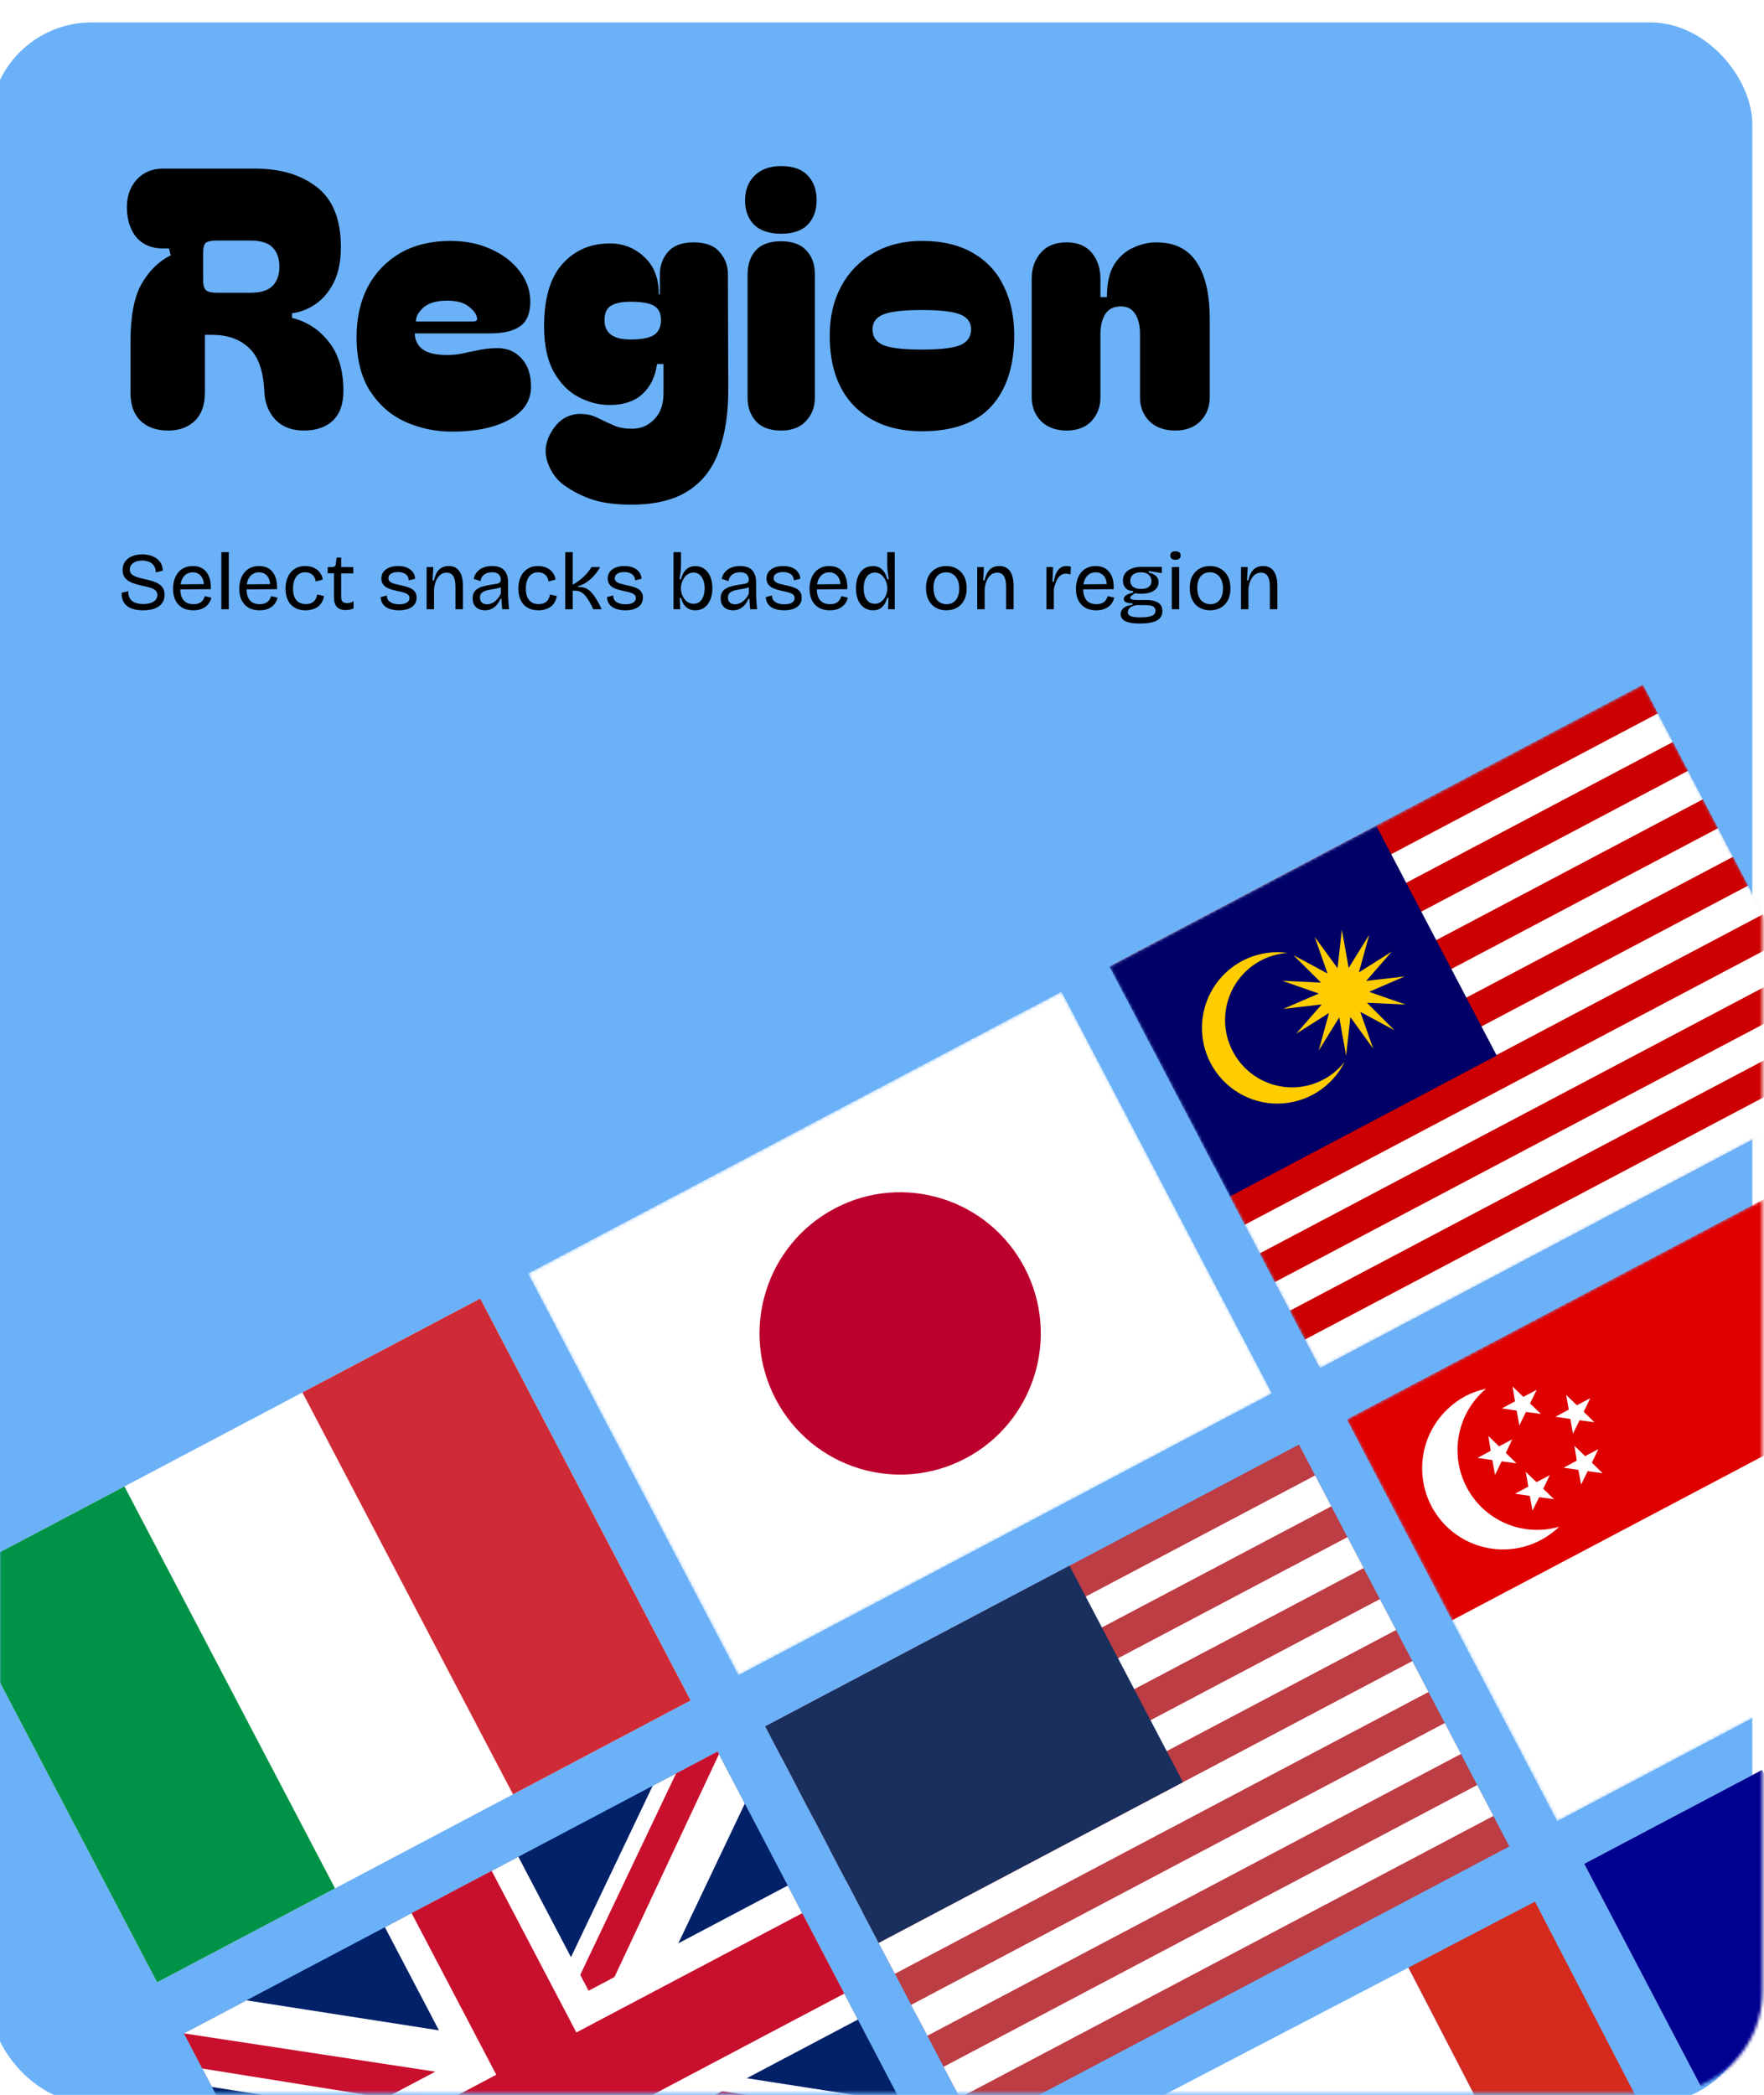 <svg width="561" height="666" viewBox="0 0 561 666" fill="none" xmlns="http://www.w3.org/2000/svg">
<g filter="url(#filter0_i_2_417)">
<rect y="3.886" width="560.523" height="661.613" rx="32.4" fill="#6BB1F8"/>
</g>
<g filter="url(#filter1_d_2_417)">
<path d="M99.869 133.635C96.056 133.635 93.044 132.491 90.832 130.203C88.621 127.839 87.439 124.789 87.286 121.052C86.981 114.57 85.342 109.994 82.368 107.325C79.47 104.58 75.58 103.207 70.7 103.207H68.412V121.51C68.412 125.475 67.344 128.487 65.209 130.546C63.074 132.605 60.252 133.635 56.744 133.635C53.007 133.635 50.071 132.605 47.936 130.546C45.8 128.487 44.733 125.475 44.733 121.51V105.38C44.733 97.297 45.915 91.158 48.279 86.963C50.719 82.769 53.808 79.757 57.545 77.926L56.973 75.753H55.142C51.634 75.753 48.851 74.647 46.792 72.436C44.809 70.148 43.741 67.059 43.589 63.17C43.513 59.357 44.542 56.268 46.677 53.904C48.813 51.54 51.634 50.358 55.142 50.358H84.312C92.472 50.358 99.069 52.341 104.102 56.306C109.135 60.272 111.652 66.602 111.652 75.295C111.652 79.795 110.889 83.57 109.364 86.62C107.839 89.594 105.894 91.882 103.53 93.484C101.166 95.085 98.687 96.038 96.094 96.343V97.831C100.823 98.974 104.712 101.491 107.762 105.38C110.889 109.27 112.452 114.493 112.452 121.052C112.452 125.246 111.309 128.411 109.021 130.546C106.809 132.605 103.759 133.635 99.869 133.635ZM67.84 85.705C67.84 87.383 68.145 88.489 68.755 89.022C69.365 89.556 70.509 89.823 72.187 89.823H82.939C86.142 89.823 88.468 89.099 89.917 87.65C91.366 86.201 92.091 84.18 92.091 81.587C92.091 78.918 91.366 76.859 89.917 75.41C88.468 73.961 86.142 73.236 82.939 73.236H72.187C70.509 73.236 69.365 73.465 68.755 73.923C68.145 74.38 67.84 75.486 67.84 77.24V85.705ZM116.637 103.893C116.637 97.869 117.819 92.569 120.183 87.993C122.623 83.417 126.055 79.833 130.478 77.24C134.977 74.647 140.316 73.351 146.493 73.351C151.297 73.351 155.606 74.228 159.419 75.982C163.308 77.736 166.359 80.1 168.57 83.074C170.782 85.972 171.888 89.175 171.888 92.683C171.888 96.343 170.82 98.936 168.685 100.461C166.55 101.987 163.385 102.749 159.19 102.749H135.168C135.168 104.732 135.931 106.372 137.456 107.668C139.057 108.965 141.727 109.613 145.463 109.613C147.37 109.613 149.124 109.422 150.725 109.041C152.403 108.66 154.081 108.316 155.759 108.011C157.513 107.63 159.457 107.439 161.593 107.439C164.643 107.439 167.16 108.545 169.142 110.757C171.125 112.892 172.117 115.866 172.117 119.679C172.117 124.179 169.791 127.687 165.139 130.203C160.563 132.72 154.538 133.978 147.065 133.978C141.803 133.978 136.846 132.949 132.194 130.89C127.618 128.831 123.882 125.589 120.984 121.166C118.086 116.667 116.637 110.909 116.637 103.893ZM153.7 98.974C154.843 98.974 155.225 98.441 154.843 97.373C154.538 96.305 153.623 95.2 152.098 94.056C150.573 92.912 148.361 92.34 145.463 92.34C142.108 92.34 139.591 93.064 137.914 94.513C136.312 95.962 135.511 97.449 135.511 98.974H153.7ZM203.959 157.2C199.308 157.2 195.342 156.704 192.063 155.713C188.86 154.721 185.771 153.196 182.797 151.137C180.204 149.307 178.374 146.752 177.306 143.473C176.239 140.193 176.772 136.876 178.908 133.521C180.28 131.462 181.806 130.051 183.483 129.288C185.237 128.526 186.915 128.22 188.517 128.373C190.194 128.449 191.643 128.792 192.863 129.403C195.533 130.699 197.592 131.652 199.041 132.262C200.566 132.796 202.282 133.063 204.188 133.063C207.01 133.063 209.374 132.072 211.28 130.089C213.263 128.106 214.255 125.323 214.255 121.738V112.473H212.196C211.662 116.514 210.098 119.717 207.506 122.081C204.989 124.369 201.519 125.513 197.096 125.513C193.74 125.513 190.461 124.674 187.258 122.997C184.055 121.319 181.424 118.65 179.365 114.989C177.306 111.329 176.277 106.486 176.277 100.461C176.277 91.615 178.221 85.019 182.111 80.672C186 76.325 191.033 74.151 197.21 74.151C201.481 74.151 205.141 75.6 208.192 78.498C211.242 81.32 212.768 85.285 212.768 90.395L213.111 90.281V83.875C213.111 81.206 213.95 78.88 215.627 76.897C217.381 74.838 220.089 73.808 223.749 73.808C227.638 73.808 230.422 74.838 232.1 76.897C233.854 78.88 234.731 81.206 234.731 83.875L234.845 119.908C234.921 127.839 233.93 134.588 231.871 140.155C229.888 145.722 226.609 149.955 222.033 152.853C217.534 155.751 211.509 157.2 203.959 157.2ZM195.494 98.517C195.494 102.635 198.24 104.694 203.731 104.694C207.315 104.694 209.832 104.198 211.28 103.207C212.729 102.215 213.454 100.652 213.454 98.517C213.454 96.305 212.691 94.78 211.166 93.941C209.717 93.102 207.201 92.683 203.616 92.683C201.023 92.683 199.002 93.102 197.554 93.941C196.181 94.78 195.494 96.305 195.494 98.517ZM240.188 60.539C240.188 57.26 241.18 54.629 243.163 52.646C245.222 50.587 248.043 49.557 251.628 49.557C255.441 49.557 258.262 50.549 260.093 52.531C261.999 54.514 262.952 57.145 262.952 60.425C262.952 63.627 261.999 66.22 260.093 68.203C258.262 70.11 255.441 71.063 251.628 71.063C247.891 71.063 245.031 70.11 243.048 68.203C241.142 66.22 240.188 63.666 240.188 60.539ZM251.628 133.635C248.043 133.635 245.374 132.644 243.62 130.661C241.866 128.678 240.989 126.2 240.989 123.225V84.103C240.989 80.824 241.866 78.231 243.62 76.325C245.374 74.418 248.043 73.465 251.628 73.465C255.212 73.465 257.881 74.418 259.635 76.325C261.465 78.231 262.38 80.748 262.38 83.875V123.225C262.38 126.2 261.427 128.678 259.521 130.661C257.69 132.644 255.059 133.635 251.628 133.635ZM296.395 133.864C287.472 133.864 280.342 131.233 275.004 125.971C269.742 120.633 267.111 113.121 267.111 103.436C267.111 97.487 268.331 92.263 270.771 87.764C273.212 83.265 276.605 79.757 280.952 77.24C285.375 74.647 290.523 73.351 296.395 73.351C302.953 73.351 308.406 74.647 312.753 77.24C317.1 79.757 320.341 83.265 322.476 87.764C324.688 92.263 325.794 97.487 325.794 103.436C325.794 113.121 323.353 120.633 318.472 125.971C313.668 131.233 306.309 133.864 296.395 133.864ZM280.723 101.491C280.723 103.855 281.905 105.533 284.269 106.524C286.633 107.439 290.675 107.897 296.395 107.897C302.114 107.897 306.156 107.439 308.52 106.524C310.884 105.533 312.067 103.855 312.067 101.491C312.067 99.203 310.884 97.602 308.52 96.687C306.156 95.771 302.114 95.314 296.395 95.314C290.675 95.314 286.633 95.771 284.269 96.687C281.905 97.602 280.723 99.203 280.723 101.491ZM342.451 133.635C339.095 133.635 336.388 132.644 334.329 130.661C332.346 128.602 331.355 126.085 331.355 123.111V85.247C331.355 82.044 332.308 79.337 334.215 77.126C336.121 74.914 338.867 73.808 342.451 73.808C345.959 73.808 348.628 74.914 350.458 77.126C352.289 79.337 353.204 82.121 353.204 85.476V91.196H355.263C355.263 86.849 356.025 83.417 357.551 80.9C359.152 78.384 361.173 76.592 363.613 75.524C366.054 74.38 368.494 73.808 370.934 73.808C376.806 73.808 381.115 75.944 383.861 80.214C386.606 84.409 387.979 90.395 387.979 98.174V123.111C387.979 126.085 386.987 128.602 385.005 130.661C383.022 132.644 380.353 133.635 376.997 133.635C373.565 133.635 370.82 132.644 368.761 130.661C366.778 128.602 365.787 126.085 365.787 123.111V102.864C365.787 100.118 365.253 97.983 364.185 96.458C363.194 94.933 361.707 94.17 359.724 94.17C357.436 94.17 355.758 95.009 354.691 96.687C353.699 98.364 353.204 100.5 353.204 103.092V123.111C353.204 126.085 352.25 128.602 350.344 130.661C348.437 132.644 345.806 133.635 342.451 133.635Z" fill="black"/>
</g>
<g filter="url(#filter2_d_2_417)">
<path d="M48.717 190.782C47.576 190.782 46.574 190.661 45.71 190.419C44.864 190.177 44.146 189.823 43.559 189.356C42.989 188.872 42.565 188.285 42.289 187.594C42.012 186.902 41.891 186.099 41.926 185.183L44.077 184.716C44.008 185.615 44.155 186.367 44.518 186.972C44.881 187.576 45.434 188.034 46.177 188.345C46.92 188.639 47.792 188.786 48.795 188.786C49.762 188.786 50.583 188.665 51.257 188.423C51.931 188.181 52.432 187.844 52.761 187.412C53.106 186.98 53.279 186.488 53.279 185.935C53.279 185.313 53.08 184.82 52.683 184.457C52.285 184.094 51.75 183.818 51.076 183.628C50.419 183.42 49.685 183.23 48.873 183.058C48.078 182.885 47.283 182.686 46.488 182.461C45.693 182.237 44.976 181.952 44.336 181.606C43.714 181.243 43.205 180.777 42.807 180.206C42.427 179.619 42.237 178.876 42.237 177.977C42.237 176.958 42.487 176.076 42.989 175.333C43.507 174.59 44.233 174.02 45.166 173.623C46.099 173.208 47.196 173.001 48.458 173.001C49.702 173.001 50.808 173.199 51.776 173.597C52.761 173.994 53.538 174.582 54.108 175.359C54.679 176.12 54.981 177.061 55.016 178.185L52.786 178.729C52.786 178.107 52.674 177.563 52.449 177.096C52.242 176.612 51.948 176.223 51.568 175.93C51.188 175.618 50.73 175.385 50.194 175.23C49.659 175.057 49.071 174.97 48.432 174.97C47.654 174.97 46.972 175.091 46.384 175.333C45.797 175.575 45.339 175.904 45.01 176.318C44.682 176.733 44.518 177.226 44.518 177.796C44.518 178.47 44.751 179.005 45.218 179.403C45.702 179.783 46.324 180.085 47.084 180.31C47.844 180.535 48.657 180.742 49.52 180.932C50.264 181.088 50.989 181.278 51.698 181.502C52.423 181.71 53.08 181.995 53.668 182.358C54.255 182.703 54.722 183.161 55.067 183.732C55.413 184.302 55.586 185.028 55.586 185.909C55.586 186.894 55.327 187.749 54.808 188.475C54.307 189.201 53.547 189.771 52.527 190.186C51.508 190.583 50.238 190.782 48.717 190.782ZM64.755 190.782C63.701 190.782 62.768 190.626 61.956 190.315C61.161 189.987 60.487 189.52 59.934 188.916C59.381 188.311 58.967 187.594 58.69 186.764C58.414 185.935 58.275 185.002 58.275 183.965C58.275 182.911 58.414 181.943 58.69 181.062C58.967 180.18 59.373 179.411 59.908 178.755C60.444 178.098 61.101 177.597 61.878 177.251C62.656 176.889 63.546 176.707 64.548 176.707C65.429 176.707 66.233 176.854 66.959 177.148C67.684 177.442 68.298 177.899 68.799 178.522C69.317 179.126 69.706 179.895 69.965 180.828C70.225 181.744 70.328 182.824 70.276 184.068L59.753 184.146V182.539L68.851 182.461L68.047 183.55C68.134 182.461 68.03 181.563 67.736 180.854C67.442 180.146 67.019 179.61 66.466 179.247C65.93 178.884 65.291 178.703 64.548 178.703C63.753 178.703 63.053 178.91 62.449 179.325C61.844 179.74 61.377 180.336 61.049 181.114C60.738 181.891 60.582 182.833 60.582 183.939C60.582 185.529 60.937 186.747 61.645 187.594C62.353 188.423 63.408 188.838 64.807 188.838C65.343 188.838 65.809 188.777 66.207 188.656C66.622 188.518 66.967 188.337 67.244 188.112C67.537 187.87 67.771 187.594 67.944 187.283C68.134 186.972 68.281 186.635 68.384 186.272L70.458 186.764C70.302 187.386 70.06 187.948 69.732 188.449C69.421 188.933 69.024 189.348 68.54 189.693C68.073 190.039 67.529 190.307 66.907 190.497C66.285 190.687 65.568 190.782 64.755 190.782ZM73.632 190.445V172.301H75.991V190.445H73.632ZM85.816 190.782C84.761 190.782 83.828 190.626 83.016 190.315C82.221 189.987 81.547 189.52 80.994 188.916C80.441 188.311 80.027 187.594 79.75 186.764C79.474 185.935 79.335 185.002 79.335 183.965C79.335 182.911 79.474 181.943 79.75 181.062C80.027 180.18 80.433 179.411 80.969 178.755C81.504 178.098 82.161 177.597 82.938 177.251C83.716 176.889 84.606 176.707 85.608 176.707C86.49 176.707 87.293 176.854 88.019 177.148C88.745 177.442 89.358 177.899 89.859 178.522C90.377 179.126 90.766 179.895 91.025 180.828C91.285 181.744 91.388 182.824 91.337 184.068L80.813 184.146V182.539L89.911 182.461L89.107 183.55C89.194 182.461 89.09 181.563 88.796 180.854C88.503 180.146 88.079 179.61 87.526 179.247C86.991 178.884 86.351 178.703 85.608 178.703C84.813 178.703 84.114 178.91 83.509 179.325C82.904 179.74 82.437 180.336 82.109 181.114C81.798 181.891 81.642 182.833 81.642 183.939C81.642 185.529 81.997 186.747 82.705 187.594C83.414 188.423 84.468 188.838 85.867 188.838C86.403 188.838 86.87 188.777 87.267 188.656C87.682 188.518 88.027 188.337 88.304 188.112C88.598 187.87 88.831 187.594 89.004 187.283C89.194 186.972 89.341 186.635 89.444 186.272L91.518 186.764C91.362 187.386 91.121 187.948 90.792 188.449C90.481 188.933 90.084 189.348 89.6 189.693C89.133 190.039 88.589 190.307 87.967 190.497C87.345 190.687 86.628 190.782 85.816 190.782ZM100.497 190.782C99.322 190.782 98.32 190.592 97.49 190.212C96.678 189.831 96.013 189.322 95.494 188.682C94.993 188.043 94.622 187.308 94.38 186.479C94.155 185.65 94.043 184.786 94.043 183.887C94.043 182.902 94.172 181.978 94.432 181.114C94.691 180.25 95.08 179.489 95.598 178.833C96.134 178.159 96.79 177.64 97.568 177.277C98.363 176.897 99.287 176.707 100.341 176.707C101.361 176.707 102.259 176.889 103.037 177.251C103.815 177.597 104.445 178.09 104.929 178.729C105.43 179.368 105.75 180.129 105.888 181.01L103.633 181.632C103.599 181.148 103.452 180.682 103.193 180.232C102.951 179.783 102.588 179.42 102.104 179.144C101.62 178.85 101.024 178.703 100.315 178.703C99.641 178.703 99.063 178.833 98.579 179.092C98.112 179.351 97.715 179.714 97.386 180.18C97.075 180.647 96.834 181.191 96.661 181.813C96.505 182.435 96.427 183.109 96.427 183.835C96.427 184.837 96.566 185.71 96.842 186.453C97.136 187.196 97.585 187.775 98.19 188.19C98.795 188.604 99.572 188.812 100.523 188.812C101.231 188.812 101.836 188.691 102.337 188.449C102.838 188.19 103.236 187.836 103.53 187.386C103.823 186.92 104.013 186.375 104.1 185.753L106.277 186.246C106.156 186.989 105.931 187.645 105.603 188.216C105.275 188.786 104.86 189.261 104.359 189.641C103.858 190.004 103.279 190.281 102.622 190.471C101.983 190.678 101.275 190.782 100.497 190.782ZM113.141 190.704C111.897 190.704 110.973 190.367 110.368 189.693C109.763 189.019 109.461 187.991 109.461 186.609V179.014H107.439L107.465 177.044H108.735C109.167 177.044 109.478 176.966 109.668 176.811C109.876 176.655 109.996 176.396 110.031 176.033L110.29 174.011H111.742V177.044H115.604V179.04H111.742V186.557C111.742 187.248 111.897 187.749 112.208 188.06C112.537 188.354 113.003 188.501 113.608 188.501C113.936 188.501 114.273 188.458 114.619 188.371C114.982 188.285 115.336 188.112 115.682 187.853V190.212C115.181 190.402 114.714 190.531 114.282 190.6C113.867 190.669 113.487 190.704 113.141 190.704ZM130.12 190.782C129.187 190.782 128.357 190.678 127.631 190.471C126.906 190.281 126.301 190.004 125.817 189.641C125.333 189.261 124.962 188.812 124.702 188.293C124.443 187.775 124.305 187.205 124.288 186.583L126.284 186.064C126.249 186.635 126.387 187.136 126.698 187.568C127.027 187.982 127.485 188.302 128.072 188.527C128.677 188.751 129.403 188.864 130.249 188.864C131.269 188.864 132.055 188.691 132.608 188.345C133.178 188 133.463 187.524 133.463 186.92C133.463 186.436 133.308 186.064 132.997 185.805C132.686 185.529 132.254 185.313 131.701 185.157C131.165 184.984 130.526 184.829 129.783 184.691C129.161 184.552 128.539 184.397 127.917 184.224C127.294 184.051 126.724 183.827 126.206 183.55C125.705 183.256 125.299 182.876 124.988 182.41C124.677 181.943 124.521 181.364 124.521 180.673C124.521 179.861 124.737 179.161 125.169 178.573C125.601 177.986 126.214 177.528 127.009 177.2C127.804 176.871 128.755 176.707 129.861 176.707C130.967 176.707 131.908 176.88 132.686 177.226C133.463 177.554 134.077 178.02 134.526 178.625C134.975 179.23 135.226 179.939 135.278 180.751L133.23 181.269C133.213 180.699 133.057 180.215 132.764 179.818C132.487 179.42 132.09 179.126 131.571 178.936C131.053 178.729 130.448 178.625 129.757 178.625C128.841 178.625 128.115 178.798 127.58 179.144C127.044 179.489 126.776 179.964 126.776 180.569C126.776 181.019 126.932 181.381 127.243 181.658C127.571 181.934 128.012 182.15 128.565 182.306C129.118 182.461 129.731 182.617 130.405 182.772C131.096 182.911 131.753 183.066 132.375 183.239C133.014 183.412 133.584 183.636 134.086 183.913C134.587 184.189 134.984 184.561 135.278 185.028C135.572 185.477 135.719 186.056 135.719 186.764C135.719 187.645 135.485 188.388 135.019 188.993C134.552 189.581 133.895 190.03 133.049 190.341C132.219 190.635 131.243 190.782 130.12 190.782ZM138.913 190.445V182.124V177.044H141.039L140.805 181.295H141.246C141.488 180.241 141.808 179.377 142.205 178.703C142.62 178.029 143.138 177.528 143.76 177.2C144.382 176.871 145.108 176.707 145.938 176.707C147.424 176.707 148.547 177.243 149.307 178.314C150.085 179.368 150.474 180.949 150.474 183.058V190.445H148.089V183.265C148.089 181.744 147.847 180.621 147.363 179.895C146.897 179.17 146.205 178.807 145.29 178.807C144.46 178.807 143.752 179.066 143.164 179.584C142.594 180.103 142.145 180.785 141.816 181.632C141.488 182.479 141.306 183.395 141.272 184.38V190.445H138.913ZM157.438 190.782C156.713 190.782 156.056 190.644 155.468 190.367C154.881 190.073 154.414 189.65 154.069 189.097C153.723 188.527 153.55 187.81 153.55 186.946C153.55 186.306 153.663 185.745 153.887 185.261C154.129 184.777 154.492 184.362 154.976 184.017C155.477 183.671 156.116 183.386 156.894 183.161C157.672 182.937 158.622 182.747 159.745 182.591C160.385 182.505 160.903 182.418 161.301 182.332C161.715 182.245 162.018 182.107 162.208 181.917C162.398 181.71 162.493 181.407 162.493 181.01C162.493 180.353 162.268 179.8 161.819 179.351C161.37 178.902 160.661 178.677 159.693 178.677C159.192 178.677 158.683 178.763 158.164 178.936C157.646 179.109 157.188 179.403 156.79 179.818C156.41 180.215 156.168 180.777 156.065 181.502L153.887 180.777C154.026 180.155 154.25 179.593 154.561 179.092C154.89 178.591 155.304 178.167 155.805 177.822C156.307 177.459 156.885 177.182 157.542 176.992C158.216 176.802 158.959 176.707 159.771 176.707C160.894 176.707 161.828 176.897 162.571 177.277C163.331 177.658 163.893 178.245 164.255 179.04C164.636 179.818 164.826 180.82 164.826 182.047V185.028C164.826 185.563 164.834 186.151 164.852 186.79C164.886 187.412 164.929 188.043 164.981 188.682C165.033 189.304 165.085 189.892 165.137 190.445H162.959C162.908 189.892 162.856 189.339 162.804 188.786C162.769 188.233 162.743 187.68 162.726 187.127H162.389C162.13 187.766 161.784 188.363 161.352 188.916C160.92 189.468 160.376 189.918 159.719 190.263C159.08 190.609 158.32 190.782 157.438 190.782ZM158.138 188.864C158.518 188.864 158.899 188.803 159.279 188.682C159.676 188.561 160.065 188.363 160.445 188.086C160.843 187.81 161.214 187.455 161.56 187.023C161.923 186.591 162.242 186.073 162.519 185.468V182.876L163.193 183.006C162.916 183.282 162.545 183.49 162.078 183.628C161.629 183.766 161.128 183.878 160.575 183.965C160.022 184.051 159.469 184.146 158.916 184.25C158.363 184.336 157.853 184.475 157.387 184.665C156.937 184.837 156.574 185.088 156.298 185.416C156.021 185.745 155.883 186.194 155.883 186.764C155.883 187.455 156.091 187.982 156.505 188.345C156.92 188.691 157.464 188.864 158.138 188.864ZM174.536 190.782C173.361 190.782 172.359 190.592 171.53 190.212C170.718 189.831 170.052 189.322 169.534 188.682C169.033 188.043 168.661 187.308 168.419 186.479C168.195 185.65 168.082 184.786 168.082 183.887C168.082 182.902 168.212 181.978 168.471 181.114C168.73 180.25 169.119 179.489 169.637 178.833C170.173 178.159 170.83 177.64 171.607 177.277C172.402 176.897 173.327 176.707 174.381 176.707C175.4 176.707 176.299 176.889 177.077 177.251C177.854 177.597 178.485 178.09 178.969 178.729C179.47 179.368 179.79 180.129 179.928 181.01L177.673 181.632C177.638 181.148 177.491 180.682 177.232 180.232C176.99 179.783 176.627 179.42 176.143 179.144C175.66 178.85 175.063 178.703 174.355 178.703C173.681 178.703 173.102 178.833 172.618 179.092C172.152 179.351 171.754 179.714 171.426 180.18C171.115 180.647 170.873 181.191 170.7 181.813C170.545 182.435 170.467 183.109 170.467 183.835C170.467 184.837 170.605 185.71 170.882 186.453C171.175 187.196 171.625 187.775 172.23 188.19C172.834 188.604 173.612 188.812 174.562 188.812C175.271 188.812 175.876 188.691 176.377 188.449C176.878 188.19 177.275 187.836 177.569 187.386C177.863 186.92 178.053 186.375 178.139 185.753L180.317 186.246C180.196 186.989 179.971 187.645 179.643 188.216C179.314 188.786 178.9 189.261 178.399 189.641C177.897 190.004 177.318 190.281 176.662 190.471C176.022 190.678 175.314 190.782 174.536 190.782ZM183.008 190.445V172.301H185.367V182.643C186.04 182.28 186.688 181.865 187.311 181.399C187.933 180.932 188.512 180.44 189.047 179.921C189.583 179.403 190.041 178.893 190.421 178.392C190.818 177.891 191.121 177.442 191.328 177.044H194.102C193.773 177.683 193.35 178.331 192.832 178.988C192.33 179.627 191.769 180.232 191.147 180.803C190.525 181.355 189.868 181.831 189.177 182.228C188.503 182.626 187.812 182.911 187.103 183.084V183.395C187.967 183.325 188.728 183.429 189.384 183.706C190.041 183.982 190.62 184.38 191.121 184.898C191.639 185.416 192.114 186.012 192.546 186.686C192.978 187.343 193.393 188.043 193.791 188.786L194.594 190.445H191.924L191.354 189.252C190.888 188.371 190.412 187.576 189.929 186.868C189.445 186.142 188.892 185.572 188.27 185.157C187.648 184.742 186.904 184.535 186.04 184.535H185.367V190.445H183.008ZM202.109 190.782C201.176 190.782 200.346 190.678 199.621 190.471C198.895 190.281 198.29 190.004 197.806 189.641C197.322 189.261 196.951 188.812 196.692 188.293C196.432 187.775 196.294 187.205 196.277 186.583L198.273 186.064C198.238 186.635 198.376 187.136 198.688 187.568C199.016 187.982 199.474 188.302 200.061 188.527C200.666 188.751 201.392 188.864 202.239 188.864C203.258 188.864 204.044 188.691 204.597 188.345C205.168 188 205.453 187.524 205.453 186.92C205.453 186.436 205.297 186.064 204.986 185.805C204.675 185.529 204.243 185.313 203.69 185.157C203.154 184.984 202.515 184.829 201.772 184.691C201.15 184.552 200.528 184.397 199.906 184.224C199.284 184.051 198.713 183.827 198.195 183.55C197.694 183.256 197.288 182.876 196.977 182.41C196.666 181.943 196.51 181.364 196.51 180.673C196.51 179.861 196.726 179.161 197.158 178.573C197.59 177.986 198.204 177.528 198.999 177.2C199.793 176.871 200.744 176.707 201.85 176.707C202.956 176.707 203.897 176.88 204.675 177.226C205.453 177.554 206.066 178.02 206.515 178.625C206.965 179.23 207.215 179.939 207.267 180.751L205.219 181.269C205.202 180.699 205.047 180.215 204.753 179.818C204.476 179.42 204.079 179.126 203.561 178.936C203.042 178.729 202.437 178.625 201.746 178.625C200.83 178.625 200.104 178.798 199.569 179.144C199.033 179.489 198.765 179.964 198.765 180.569C198.765 181.019 198.921 181.381 199.232 181.658C199.56 181.934 200.001 182.15 200.554 182.306C201.107 182.461 201.72 182.617 202.394 182.772C203.085 182.911 203.742 183.066 204.364 183.239C205.003 183.412 205.574 183.636 206.075 183.913C206.576 184.189 206.973 184.561 207.267 185.028C207.561 185.477 207.708 186.056 207.708 186.764C207.708 187.645 207.474 188.388 207.008 188.993C206.541 189.581 205.885 190.03 205.038 190.341C204.209 190.635 203.232 190.782 202.109 190.782ZM224.38 190.782C223.516 190.782 222.773 190.609 222.151 190.263C221.546 189.918 221.053 189.451 220.673 188.864C220.31 188.259 220.034 187.576 219.844 186.816H219.429L219.558 190.445H217.433V183.835V172.301H219.818V176.5C219.818 176.949 219.792 177.424 219.74 177.925C219.705 178.409 219.645 178.91 219.558 179.429C219.489 179.947 219.412 180.448 219.325 180.932H219.792C219.982 180.206 220.258 179.524 220.621 178.884C220.984 178.245 221.468 177.727 222.073 177.329C222.695 176.932 223.464 176.733 224.38 176.733C225.52 176.733 226.488 177.035 227.283 177.64C228.095 178.228 228.717 179.049 229.149 180.103C229.581 181.157 229.797 182.384 229.797 183.783C229.797 185.131 229.581 186.332 229.149 187.386C228.734 188.44 228.121 189.27 227.309 189.875C226.514 190.479 225.537 190.782 224.38 190.782ZM223.809 188.708C224.552 188.708 225.183 188.509 225.702 188.112C226.22 187.715 226.617 187.144 226.894 186.401C227.188 185.658 227.335 184.794 227.335 183.809C227.335 182.842 227.196 181.986 226.92 181.243C226.643 180.483 226.246 179.887 225.727 179.455C225.209 179.005 224.57 178.781 223.809 178.781C223.256 178.781 222.764 178.893 222.332 179.118C221.9 179.325 221.52 179.61 221.191 179.973C220.88 180.336 220.621 180.733 220.414 181.165C220.206 181.597 220.051 182.029 219.947 182.461C219.844 182.893 219.792 183.291 219.792 183.654V183.965C219.792 184.483 219.878 185.019 220.051 185.572C220.241 186.125 220.509 186.643 220.854 187.127C221.2 187.594 221.623 187.974 222.125 188.268C222.626 188.561 223.187 188.708 223.809 188.708ZM236.313 190.782C235.587 190.782 234.93 190.644 234.343 190.367C233.755 190.073 233.289 189.65 232.943 189.097C232.597 188.527 232.425 187.81 232.425 186.946C232.425 186.306 232.537 185.745 232.762 185.261C233.004 184.777 233.366 184.362 233.85 184.017C234.351 183.671 234.991 183.386 235.768 183.161C236.546 182.937 237.496 182.747 238.62 182.591C239.259 182.505 239.777 182.418 240.175 182.332C240.589 182.245 240.892 182.107 241.082 181.917C241.272 181.71 241.367 181.407 241.367 181.01C241.367 180.353 241.142 179.8 240.693 179.351C240.244 178.902 239.535 178.677 238.568 178.677C238.067 178.677 237.557 178.763 237.038 178.936C236.52 179.109 236.062 179.403 235.665 179.818C235.284 180.215 235.043 180.777 234.939 181.502L232.762 180.777C232.9 180.155 233.124 179.593 233.436 179.092C233.764 178.591 234.179 178.167 234.68 177.822C235.181 177.459 235.76 177.182 236.416 176.992C237.09 176.802 237.833 176.707 238.645 176.707C239.769 176.707 240.702 176.897 241.445 177.277C242.205 177.658 242.767 178.245 243.13 179.04C243.51 179.818 243.7 180.82 243.7 182.047V185.028C243.7 185.563 243.709 186.151 243.726 186.79C243.76 187.412 243.804 188.043 243.855 188.682C243.907 189.304 243.959 189.892 244.011 190.445H241.834C241.782 189.892 241.73 189.339 241.678 188.786C241.644 188.233 241.618 187.68 241.6 187.127H241.263C241.004 187.766 240.659 188.363 240.227 188.916C239.795 189.468 239.25 189.918 238.594 190.263C237.954 190.609 237.194 190.782 236.313 190.782ZM237.012 188.864C237.393 188.864 237.773 188.803 238.153 188.682C238.55 188.561 238.939 188.363 239.319 188.086C239.717 187.81 240.088 187.455 240.434 187.023C240.797 186.591 241.117 186.073 241.393 185.468V182.876L242.067 183.006C241.79 183.282 241.419 183.49 240.952 183.628C240.503 183.766 240.002 183.878 239.449 183.965C238.896 184.051 238.343 184.146 237.79 184.25C237.237 184.336 236.727 184.475 236.261 184.665C235.812 184.837 235.449 185.088 235.172 185.416C234.896 185.745 234.757 186.194 234.757 186.764C234.757 187.455 234.965 187.982 235.38 188.345C235.794 188.691 236.339 188.864 237.012 188.864ZM252.608 190.782C251.675 190.782 250.845 190.678 250.119 190.471C249.394 190.281 248.789 190.004 248.305 189.641C247.821 189.261 247.45 188.812 247.19 188.293C246.931 187.775 246.793 187.205 246.776 186.583L248.772 186.064C248.737 186.635 248.875 187.136 249.186 187.568C249.515 187.982 249.972 188.302 250.56 188.527C251.165 188.751 251.891 188.864 252.737 188.864C253.757 188.864 254.543 188.691 255.096 188.345C255.666 188 255.951 187.524 255.951 186.92C255.951 186.436 255.796 186.064 255.485 185.805C255.174 185.529 254.742 185.313 254.189 185.157C253.653 184.984 253.014 184.829 252.271 184.691C251.649 184.552 251.027 184.397 250.404 184.224C249.782 184.051 249.212 183.827 248.694 183.55C248.193 183.256 247.787 182.876 247.476 182.41C247.164 181.943 247.009 181.364 247.009 180.673C247.009 179.861 247.225 179.161 247.657 178.573C248.089 177.986 248.702 177.528 249.497 177.2C250.292 176.871 251.243 176.707 252.349 176.707C253.454 176.707 254.396 176.88 255.174 177.226C255.951 177.554 256.565 178.02 257.014 178.625C257.463 179.23 257.714 179.939 257.766 180.751L255.718 181.269C255.701 180.699 255.545 180.215 255.252 179.818C254.975 179.42 254.578 179.126 254.059 178.936C253.541 178.729 252.936 178.625 252.245 178.625C251.329 178.625 250.603 178.798 250.068 179.144C249.532 179.489 249.264 179.964 249.264 180.569C249.264 181.019 249.42 181.381 249.731 181.658C250.059 181.934 250.5 182.15 251.052 182.306C251.605 182.461 252.219 182.617 252.893 182.772C253.584 182.911 254.241 183.066 254.863 183.239C255.502 183.412 256.072 183.636 256.573 183.913C257.075 184.189 257.472 184.561 257.766 185.028C258.06 185.477 258.206 186.056 258.206 186.764C258.206 187.645 257.973 188.388 257.507 188.993C257.04 189.581 256.383 190.03 255.537 190.341C254.707 190.635 253.731 190.782 252.608 190.782ZM267.181 190.782C266.127 190.782 265.193 190.626 264.381 190.315C263.586 189.987 262.913 189.52 262.36 188.916C261.807 188.311 261.392 187.594 261.115 186.764C260.839 185.935 260.701 185.002 260.701 183.965C260.701 182.911 260.839 181.943 261.115 181.062C261.392 180.18 261.798 179.411 262.334 178.755C262.869 178.098 263.526 177.597 264.304 177.251C265.081 176.889 265.971 176.707 266.973 176.707C267.855 176.707 268.658 176.854 269.384 177.148C270.11 177.442 270.723 177.899 271.224 178.522C271.743 179.126 272.131 179.895 272.391 180.828C272.65 181.744 272.754 182.824 272.702 184.068L262.178 184.146V182.539L271.276 182.461L270.473 183.55C270.559 182.461 270.455 181.563 270.162 180.854C269.868 180.146 269.444 179.61 268.891 179.247C268.356 178.884 267.716 178.703 266.973 178.703C266.178 178.703 265.479 178.91 264.874 179.325C264.269 179.74 263.802 180.336 263.474 181.114C263.163 181.891 263.008 182.833 263.008 183.939C263.008 185.529 263.362 186.747 264.07 187.594C264.779 188.423 265.833 188.838 267.233 188.838C267.768 188.838 268.235 188.777 268.632 188.656C269.047 188.518 269.393 188.337 269.669 188.112C269.963 187.87 270.196 187.594 270.369 187.283C270.559 186.972 270.706 186.635 270.81 186.272L272.883 186.764C272.728 187.386 272.486 187.948 272.157 188.449C271.846 188.933 271.449 189.348 270.965 189.693C270.498 190.039 269.954 190.307 269.332 190.497C268.71 190.687 267.993 190.782 267.181 190.782ZM280.876 190.782C279.735 190.782 278.759 190.479 277.947 189.875C277.135 189.27 276.513 188.44 276.081 187.386C275.666 186.332 275.459 185.123 275.459 183.757C275.459 182.392 275.666 181.183 276.081 180.129C276.495 179.075 277.1 178.245 277.895 177.64C278.69 177.035 279.666 176.733 280.824 176.733C281.774 176.733 282.552 176.932 283.157 177.329C283.762 177.727 284.245 178.245 284.608 178.884C284.989 179.507 285.265 180.189 285.438 180.932H285.904C285.818 180.431 285.74 179.913 285.671 179.377C285.602 178.824 285.541 178.288 285.49 177.77C285.438 177.234 285.412 176.759 285.412 176.344V172.301H287.797V183.835V190.445H285.671L285.801 186.816H285.386C285.179 187.594 284.885 188.285 284.505 188.89C284.125 189.477 283.641 189.944 283.053 190.289C282.466 190.618 281.74 190.782 280.876 190.782ZM281.42 188.708C282.042 188.708 282.604 188.561 283.105 188.268C283.606 187.974 284.029 187.594 284.375 187.127C284.721 186.643 284.98 186.125 285.153 185.572C285.343 185.019 285.438 184.483 285.438 183.965V183.654C285.438 183.291 285.386 182.902 285.282 182.487C285.179 182.055 285.023 181.623 284.816 181.191C284.626 180.759 284.366 180.362 284.038 179.999C283.727 179.619 283.356 179.325 282.924 179.118C282.492 178.893 282.008 178.781 281.472 178.781C280.694 178.781 280.038 179.005 279.502 179.455C278.984 179.887 278.586 180.483 278.31 181.243C278.051 182.003 277.921 182.859 277.921 183.809C277.921 184.794 278.059 185.658 278.336 186.401C278.612 187.127 279.01 187.697 279.528 188.112C280.064 188.509 280.694 188.708 281.42 188.708ZM304.213 190.782C302.934 190.782 301.803 190.505 300.818 189.952C299.85 189.382 299.09 188.57 298.537 187.516C298.001 186.462 297.733 185.183 297.733 183.68C297.733 182.124 298.018 180.837 298.588 179.818C299.176 178.781 299.954 178.003 300.921 177.485C301.889 176.966 302.969 176.707 304.161 176.707C305.405 176.707 306.511 176.984 307.479 177.537C308.464 178.072 309.242 178.867 309.812 179.921C310.382 180.958 310.667 182.245 310.667 183.783C310.667 185.321 310.382 186.609 309.812 187.645C309.259 188.682 308.49 189.468 307.505 190.004C306.537 190.523 305.44 190.782 304.213 190.782ZM304.317 188.838C305.146 188.838 305.855 188.639 306.442 188.242C307.047 187.827 307.505 187.248 307.816 186.505C308.144 185.762 308.308 184.881 308.308 183.861C308.308 182.807 308.136 181.9 307.79 181.139C307.462 180.362 306.987 179.766 306.364 179.351C305.742 178.919 304.991 178.703 304.109 178.703C303.315 178.703 302.615 178.893 302.01 179.273C301.405 179.653 300.939 180.215 300.61 180.958C300.282 181.684 300.118 182.574 300.118 183.628C300.118 185.252 300.489 186.531 301.232 187.464C301.993 188.38 303.021 188.838 304.317 188.838ZM314.026 190.445V182.124V177.044H316.152L315.918 181.295H316.359C316.601 180.241 316.921 179.377 317.318 178.703C317.733 178.029 318.251 177.528 318.873 177.2C319.495 176.871 320.221 176.707 321.05 176.707C322.537 176.707 323.66 177.243 324.42 178.314C325.198 179.368 325.587 180.949 325.587 183.058V190.445H323.202V183.265C323.202 181.744 322.96 180.621 322.476 179.895C322.01 179.17 321.318 178.807 320.402 178.807C319.573 178.807 318.865 179.066 318.277 179.584C317.707 180.103 317.257 180.785 316.929 181.632C316.601 182.479 316.419 183.395 316.385 184.38V190.445H314.026ZM336.023 190.445V183.187V177.044H338.148L337.941 181.71H338.382C338.537 180.69 338.779 179.809 339.107 179.066C339.436 178.323 339.868 177.744 340.403 177.329C340.956 176.915 341.639 176.707 342.451 176.707C342.624 176.707 342.823 176.724 343.047 176.759C343.272 176.776 343.531 176.837 343.825 176.94L343.695 179.403C343.436 179.299 343.177 179.23 342.918 179.195C342.658 179.144 342.408 179.118 342.166 179.118C341.492 179.118 340.904 179.334 340.403 179.766C339.919 180.198 339.513 180.785 339.185 181.528C338.857 182.254 338.589 183.075 338.382 183.991V190.445H336.023ZM351.902 190.782C350.848 190.782 349.915 190.626 349.103 190.315C348.308 189.987 347.634 189.52 347.081 188.916C346.528 188.311 346.113 187.594 345.837 186.764C345.56 185.935 345.422 185.002 345.422 183.965C345.422 182.911 345.56 181.943 345.837 181.062C346.113 180.18 346.519 179.411 347.055 178.755C347.591 178.098 348.247 177.597 349.025 177.251C349.803 176.889 350.693 176.707 351.695 176.707C352.576 176.707 353.38 176.854 354.105 177.148C354.831 177.442 355.445 177.899 355.946 178.522C356.464 179.126 356.853 179.895 357.112 180.828C357.371 181.744 357.475 182.824 357.423 184.068L346.9 184.146V182.539L355.998 182.461L355.194 183.55C355.28 182.461 355.177 181.563 354.883 180.854C354.589 180.146 354.166 179.61 353.613 179.247C353.077 178.884 352.438 178.703 351.695 178.703C350.9 178.703 350.2 178.91 349.595 179.325C348.99 179.74 348.524 180.336 348.196 181.114C347.885 181.891 347.729 182.833 347.729 183.939C347.729 185.529 348.083 186.747 348.792 187.594C349.5 188.423 350.554 188.838 351.954 188.838C352.49 188.838 352.956 188.777 353.354 188.656C353.768 188.518 354.114 188.337 354.39 188.112C354.684 187.87 354.918 187.594 355.09 187.283C355.28 186.972 355.427 186.635 355.531 186.272L357.605 186.764C357.449 187.386 357.207 187.948 356.879 188.449C356.568 188.933 356.17 189.348 355.686 189.693C355.22 190.039 354.676 190.307 354.054 190.497C353.431 190.687 352.714 190.782 351.902 190.782ZM365.781 194.981C364.364 194.981 363.198 194.869 362.282 194.644C361.383 194.437 360.718 194.108 360.286 193.659C359.854 193.227 359.638 192.683 359.638 192.026C359.638 191.231 359.949 190.574 360.571 190.056C361.193 189.538 362.135 189.192 363.397 189.019V188.553C362.481 188.553 361.789 188.44 361.323 188.216C360.856 187.991 360.623 187.654 360.623 187.205C360.623 186.738 360.856 186.349 361.323 186.038C361.789 185.71 362.55 185.408 363.604 185.131V184.639C362.55 184.621 361.746 184.31 361.193 183.706C360.64 183.084 360.364 182.28 360.364 181.295C360.364 180.414 360.597 179.653 361.064 179.014C361.548 178.357 362.239 177.856 363.137 177.511C364.053 177.148 365.142 176.966 366.403 176.966H372.728V178.962L368.581 178.314V178.807C369.583 179.014 370.352 179.368 370.887 179.869C371.423 180.353 371.691 181.01 371.691 181.839C371.691 182.582 371.475 183.23 371.043 183.783C370.611 184.336 369.972 184.768 369.125 185.079C368.295 185.373 367.267 185.52 366.04 185.52C365.798 185.52 365.539 185.511 365.263 185.494C365.004 185.46 364.658 185.408 364.226 185.339C363.759 185.632 363.379 185.9 363.085 186.142C362.809 186.384 362.671 186.6 362.671 186.79C362.671 186.98 362.8 187.136 363.06 187.257C363.336 187.36 363.664 187.429 364.045 187.464C364.425 187.499 364.779 187.516 365.107 187.516H368.14C368.486 187.516 368.918 187.55 369.436 187.62C369.972 187.689 370.499 187.836 371.017 188.06C371.553 188.285 372.002 188.63 372.365 189.097C372.728 189.564 372.909 190.212 372.909 191.041C372.909 191.974 372.633 192.734 372.08 193.322C371.527 193.909 370.723 194.333 369.669 194.592C368.615 194.851 367.319 194.981 365.781 194.981ZM365.833 193.037C366.991 193.037 367.924 192.959 368.632 192.804C369.358 192.665 369.885 192.441 370.214 192.13C370.559 191.819 370.732 191.421 370.732 190.937C370.732 190.488 370.611 190.142 370.369 189.901C370.144 189.641 369.859 189.46 369.514 189.356C369.168 189.252 368.822 189.192 368.477 189.175C368.131 189.14 367.838 189.123 367.596 189.123H364.563C363.561 189.348 362.869 189.659 362.489 190.056C362.109 190.453 361.919 190.877 361.919 191.326C361.919 191.81 362.092 192.173 362.437 192.415C362.783 192.657 363.25 192.821 363.837 192.907C364.442 192.994 365.107 193.037 365.833 193.037ZM366.144 183.991C367.233 183.991 368.054 183.766 368.606 183.317C369.159 182.867 369.436 182.263 369.436 181.502C369.436 180.69 369.151 180.025 368.581 179.507C368.028 178.971 367.19 178.703 366.066 178.703C364.978 178.703 364.14 178.954 363.552 179.455C362.982 179.956 362.697 180.604 362.697 181.399C362.697 181.917 362.826 182.375 363.085 182.772C363.362 183.153 363.751 183.455 364.252 183.68C364.77 183.887 365.401 183.991 366.144 183.991ZM375.891 190.445V177.044H378.25V190.445H375.891ZM377.083 174.711C376.53 174.711 376.115 174.599 375.839 174.374C375.563 174.15 375.424 173.813 375.424 173.363C375.424 172.914 375.563 172.577 375.839 172.353C376.115 172.128 376.522 172.016 377.057 172.016C377.61 172.016 378.025 172.128 378.301 172.353C378.578 172.577 378.716 172.914 378.716 173.363C378.716 173.795 378.578 174.132 378.301 174.374C378.025 174.599 377.619 174.711 377.083 174.711ZM388.099 190.782C386.821 190.782 385.689 190.505 384.704 189.952C383.736 189.382 382.976 188.57 382.423 187.516C381.887 186.462 381.619 185.183 381.619 183.68C381.619 182.124 381.904 180.837 382.475 179.818C383.062 178.781 383.84 178.003 384.807 177.485C385.775 176.966 386.855 176.707 388.047 176.707C389.292 176.707 390.397 176.984 391.365 177.537C392.35 178.072 393.128 178.867 393.698 179.921C394.268 180.958 394.553 182.245 394.553 183.783C394.553 185.321 394.268 186.609 393.698 187.645C393.145 188.682 392.376 189.468 391.391 190.004C390.423 190.523 389.326 190.782 388.099 190.782ZM388.203 188.838C389.032 188.838 389.741 188.639 390.328 188.242C390.933 187.827 391.391 187.248 391.702 186.505C392.03 185.762 392.195 184.881 392.195 183.861C392.195 182.807 392.022 181.9 391.676 181.139C391.348 180.362 390.873 179.766 390.251 179.351C389.629 178.919 388.877 178.703 387.996 178.703C387.201 178.703 386.501 178.893 385.896 179.273C385.291 179.653 384.825 180.215 384.496 180.958C384.168 181.684 384.004 182.574 384.004 183.628C384.004 185.252 384.375 186.531 385.118 187.464C385.879 188.38 386.907 188.838 388.203 188.838ZM397.912 190.445V182.124V177.044H400.038L399.804 181.295H400.245C400.487 180.241 400.807 179.377 401.204 178.703C401.619 178.029 402.137 177.528 402.759 177.2C403.381 176.871 404.107 176.707 404.937 176.707C406.423 176.707 407.546 177.243 408.306 178.314C409.084 179.368 409.473 180.949 409.473 183.058V190.445H407.088V183.265C407.088 181.744 406.846 180.621 406.362 179.895C405.896 179.17 405.204 178.807 404.289 178.807C403.459 178.807 402.751 179.066 402.163 179.584C401.593 180.103 401.144 180.785 400.815 181.632C400.487 182.479 400.306 183.395 400.271 184.38V190.445H397.912Z" fill="black"/>
</g>
<mask id="mask0_2_417" style="mask-type:alpha" maskUnits="userSpaceOnUse" x="0" y="3" width="561" height="663">
<rect y="3.886" width="560.523" height="661.613" rx="32.4" fill="#6BB1F8"/>
</mask>
<g mask="url(#mask0_2_417)">
<g filter="url(#filter3_d_2_417)">
<g clip-path="url(#clip0_2_417)">
<mask id="mask1_2_417" style="mask-type:luminance" maskUnits="userSpaceOnUse" x="356" y="209" width="237" height="218">
<path d="M356.011 299.137L525.781 209.523L592.762 337.289L422.991 426.903L356.011 299.137Z" fill="white"/>
</mask>
<g mask="url(#mask1_2_417)">
<path d="M356.011 299.137L525.781 209.523L592.762 337.289L422.991 426.903L356.011 299.137Z" fill="#CC0000"/>
<path d="M356.011 299.137L525.781 209.523L530.568 218.653L360.797 308.267L356.011 299.137Z" fill="#CC0000"/>
<path d="M360.797 308.267L530.568 218.653L535.354 227.783L365.584 317.397L360.797 308.267Z" fill="white"/>
<path d="M365.584 317.397L535.354 227.783L540.14 236.913L370.37 326.527L365.584 317.397Z" fill="#CC0000"/>
<path d="M370.37 326.527L540.14 236.913L544.899 245.989L375.128 335.604L370.37 326.527Z" fill="white"/>
<path d="M375.142 335.631L544.913 246.016L549.699 255.146L379.929 344.761L375.142 335.631Z" fill="#CC0000"/>
<path d="M379.929 344.76L549.699 255.146L554.485 264.276L384.715 353.89L379.929 344.76Z" fill="white"/>
<path d="M384.715 353.891L554.485 264.276L559.272 273.406L389.501 363.02L384.715 353.891Z" fill="#CC0000"/>
<path d="M389.501 363.02L559.272 273.406L564.058 282.536L394.287 372.15L389.501 363.02Z" fill="white"/>
<path d="M394.288 372.15L564.058 282.536L568.844 291.666L399.074 381.28L394.288 372.15Z" fill="#CC0000"/>
<path d="M399.074 381.28L568.844 291.666L573.631 300.796L403.86 390.41L399.074 381.28Z" fill="white"/>
<path d="M403.86 390.41L573.631 300.796L578.389 309.872L408.619 399.487L403.86 390.41Z" fill="#CC0000"/>
<path d="M408.632 399.514L578.403 309.899L583.189 319.029L413.419 408.643L408.632 399.514Z" fill="white"/>
<path d="M413.419 408.644L583.189 319.029L587.975 328.159L418.205 417.774L413.419 408.644Z" fill="#CC0000"/>
<path d="M418.205 417.774L587.975 328.159L592.762 337.289L422.991 426.904L418.205 417.774Z" fill="white"/>
<path d="M356.081 299.27L440.966 254.463L479.242 327.476L394.357 372.283L356.081 299.27Z" fill="#000066"/>
<path d="M421.352 289.727L428.623 299.72L429.98 287.45L432.16 299.62L438.675 289.113L435.407 301.033L445.837 294.44L437.742 303.742L449.967 302.319L438.645 307.208L450.285 311.259L437.965 310.693L446.712 319.432L435.853 313.575L439.94 325.249L432.696 315.242L431.339 327.512L429.159 315.342L422.644 325.849L425.885 313.943L415.456 320.536L423.577 311.22L411.352 312.643L422.674 307.754L411.034 303.703L423.354 304.269L414.58 295.544L425.44 301.4L421.352 289.727ZM412.756 294.842C409.211 295.076 405.781 296.195 402.778 298.098C399.774 300.001 397.292 302.627 395.557 305.738C393.823 308.849 392.89 312.345 392.845 315.909C392.8 319.473 393.644 322.992 395.299 326.146C396.952 329.301 399.364 331.993 402.316 333.974C405.269 335.956 408.668 337.166 412.205 337.494C415.742 337.822 419.305 337.257 422.569 335.852C425.834 334.446 428.696 332.244 430.896 329.445C428.923 333.405 425.9 336.742 422.159 339.089C418.417 341.435 414.103 342.701 409.691 342.746C405.282 342.786 400.947 341.605 397.164 339.334C393.38 337.062 390.293 333.788 388.243 329.871C386.192 325.955 385.257 321.548 385.539 317.134C385.822 312.72 387.312 308.469 389.845 304.849C392.378 301.229 395.857 298.379 399.899 296.614C403.941 294.849 408.389 294.236 412.756 294.842Z" fill="#FFCC00"/>
</g>
</g>
<g clip-path="url(#clip1_2_417)">
<mask id="mask2_2_417" style="mask-type:luminance" maskUnits="userSpaceOnUse" x="171" y="307" width="237" height="218">
<path d="M171.12 396.733L340.891 307.119L407.871 434.885L238.101 524.499L171.12 396.733Z" fill="white"/>
</mask>
<g mask="url(#mask2_2_417)">
<path fill-rule="evenodd" clip-rule="evenodd" d="M160.51 402.334L351.501 301.518L418.482 429.284L227.49 530.1L160.51 402.334Z" fill="white"/>
<path d="M310.334 455.522C332.192 443.984 340.591 416.849 329.092 394.915C317.593 372.981 290.552 364.554 268.693 376.092C246.834 387.631 238.436 414.765 249.935 436.699C261.433 458.633 288.475 467.061 310.334 455.522Z" fill="#BC002D"/>
</g>
</g>
<g clip-path="url(#clip2_2_417)">
<mask id="mask3_2_417" style="mask-type:luminance" maskUnits="userSpaceOnUse" x="431" y="353" width="238" height="218">
<path d="M431.503 443.14L601.274 353.526L668.254 481.292L498.484 570.906L431.503 443.14Z" fill="white"/>
</mask>
<g mask="url(#mask3_2_417)">
<path fill-rule="evenodd" clip-rule="evenodd" d="M426.198 445.941L617.19 345.125L684.17 472.891L493.178 573.707L426.198 445.941Z" fill="white"/>
<path fill-rule="evenodd" clip-rule="evenodd" d="M426.198 445.941L617.19 345.125L650.68 409.008L459.688 509.824L426.198 445.941Z" fill="#DF0000"/>
<path fill-rule="evenodd" clip-rule="evenodd" d="M475.842 433.398C471.385 437.133 468.345 442.294 467.232 448.013C466.119 453.732 467.001 459.661 469.729 464.805C472.458 469.949 476.867 473.994 482.216 476.262C487.565 478.53 493.529 478.881 499.106 477.258C496.661 479.618 493.776 481.471 490.615 482.709C487.455 483.948 484.082 484.548 480.69 484.476C477.298 484.404 473.954 483.66 470.849 482.288C467.744 480.916 464.939 478.942 462.596 476.48C457.906 471.521 455.363 464.899 455.524 458.064C455.685 451.229 458.537 444.735 463.455 440.004C467.058 436.539 470.97 434.44 475.868 433.384L475.842 433.398Z" fill="white"/>
<path fill-rule="evenodd" clip-rule="evenodd" d="M482.133 453.797L485.526 457.104L480.794 456.475L478.71 460.769L477.836 456.065L473.143 455.382L477.333 453.103L476.566 448.41L479.986 451.702L484.177 449.49L482.133 453.797ZM494.032 465.188L497.465 468.507L492.733 467.879L490.609 472.16L489.775 467.469L485.068 466.759L489.272 464.506L488.464 459.801L491.884 463.093L496.128 460.853L494.032 465.188ZM509.494 456.89L512.915 460.25L508.169 459.595L506.071 463.863L505.211 459.185L500.518 458.502L504.707 456.222L503.941 451.53L507.36 454.822L511.551 452.61L509.494 456.89ZM506.909 440.719L510.316 444.052L505.584 443.424L503.486 447.691L502.653 443L497.919 442.304L502.149 440.037L501.315 435.346L504.735 438.638L508.979 436.398L506.909 440.719ZM489.841 438.072L493.289 441.418L488.542 440.763L486.432 445.071L485.584 440.353L480.877 439.643L485.055 437.404L484.274 432.685L487.693 435.977L491.938 433.737L489.841 438.072Z" fill="white"/>
</g>
</g>
<g clip-path="url(#clip3_2_417)">
<path d="M61.722 638.332L231.493 548.717L298.473 676.483L128.703 766.098L61.722 638.332Z" fill="#012169"/>
<path d="M81.617 627.83L171.599 641.843L210.802 559.639L231.493 548.717L240.144 565.22L201.459 646.472L289.961 660.246L298.473 676.483L277.252 687.685L188.61 673.645L150.189 754.756L128.703 766.098L120.33 750.127L158.89 669.282L70.653 655.367L61.722 638.332L81.617 627.83Z" fill="white"/>
<path d="M213.407 653.759L292.891 665.836L298.473 676.483L198.817 661.46L213.407 653.759ZM167.388 684.846L173.864 693.322L143.027 758.537L128.703 766.098L167.388 684.846ZM231.493 548.717L231.911 549.516L192.094 634.423L186.485 622.431L218.229 555.718L231.493 548.717ZM61.722 638.332L149.68 651.714L133.764 660.115L67.583 649.511L61.722 638.332Z" fill="#C8102E"/>
<path d="M125.651 604.586L192.632 732.352L235.074 709.949L168.094 582.183L125.651 604.586ZM84.049 680.92L106.376 723.509L276.146 633.895L253.819 591.306L84.049 680.92Z" fill="white"/>
<path d="M88.654 689.704L102.05 715.258L271.82 625.643L258.424 600.09L88.654 689.704ZM134.14 600.106L201.12 727.872L226.586 714.429L159.606 586.663L134.14 600.106Z" fill="#C8102E"/>
</g>
<g clip-path="url(#clip4_2_417)">
<path fill-rule="evenodd" clip-rule="evenodd" d="M-13.77 494.329L156 404.714L222.981 532.48L53.21 622.095L-13.77 494.329Z" fill="white"/>
<path fill-rule="evenodd" clip-rule="evenodd" d="M-13.77 494.329L42.811 464.462L109.791 592.228L53.21 622.095L-13.77 494.329Z" fill="#009246"/>
<path fill-rule="evenodd" clip-rule="evenodd" d="M99.419 434.581L156 404.714L222.981 532.48L166.399 562.347L99.419 434.581Z" fill="#CE2B37"/>
</g>
<g clip-path="url(#clip5_2_417)">
<path d="M507.063 584.427L676.833 494.813L743.814 622.579L574.043 712.194L507.063 584.427Z" fill="white"/>
<path d="M507.063 584.427L563.644 554.561L630.625 682.327L574.043 712.194L507.063 584.427Z" fill="#000091"/>
</g>
<g clip-path="url(#clip6_2_417)">
<path d="M246.613 540.736L416.383 451.121L483.364 578.887L313.593 668.502" fill="#BD3D44"/>
<path d="M254.33 555.456L424.1 465.841L254.33 555.456ZM264.614 575.073L434.384 485.459L264.614 575.073ZM274.94 594.77L444.71 505.156L274.94 594.77ZM285.266 614.468L455.036 524.853L285.266 614.468ZM295.592 634.165L465.363 544.55L295.592 634.165ZM305.918 653.862L475.689 564.248L305.918 653.862Z" fill="black"/>
<path d="M254.33 555.456L424.1 465.841M264.614 575.073L434.384 485.459M274.94 594.77L444.71 505.156M285.266 614.468L455.036 524.853M295.592 634.165L465.363 544.55M305.918 653.862L475.689 564.248" stroke="white" stroke-width="11.09"/>
<path d="M246.613 540.736L343.382 489.656L379.454 558.463L282.685 609.543" fill="#192F5D"/>
</g>
<g clip-path="url(#clip7_2_417)">
<path d="M360.155 664.805L451.14 617.381L517.921 746.387L426.909 793.825L360.155 664.805Z" fill="white"/>
<path d="M314.675 688.51L360.155 664.805L426.936 793.811L381.456 817.516L314.675 688.51ZM451.14 617.381L496.62 593.676L563.4 722.682L517.948 746.373L451.14 617.381ZM406.065 720.052L403.115 723.091L427.073 729.033C430.238 732.059 429.121 734.04 429.052 736.534L445.721 724.978L454.614 743.209L458.295 741.188L448.199 723.721L467.177 716.559C464.869 714.793 463.238 714.073 462.322 709.807L471.645 687.542L468.222 687.961C464.919 687.362 464.705 678.669 462.919 674.037C462.919 674.037 455.068 682.327 453.548 680.901L448.649 677.482L444.898 691.655C444.086 692.385 443.49 692.218 442.831 691.538L436.442 669.34L431.932 676.264C431.521 676.785 430.874 676.849 430.233 676.399L417.673 667.247L418.002 683.388C417.756 684.096 417.302 684.401 416.76 684.274L408.86 684.058L422.838 702.061C422.961 703.021 422.376 703.599 421.35 703.587L408.082 698.456C407.915 700.761 408.64 704.001 407.527 705.4C406.401 706.772 400.607 707.471 397.018 708.488C400.202 711.88 407.081 716.758 406.065 720.052Z" fill="#D52B1E"/>
</g>
</g>
</g>
<defs>
<filter id="filter0_i_2_417" x="-3.24" y="3.886" width="563.763" height="664.854" filterUnits="userSpaceOnUse" color-interpolation-filters="sRGB">
<feFlood flood-opacity="0" result="BackgroundImageFix"/>
<feBlend mode="normal" in="SourceGraphic" in2="BackgroundImageFix" result="shape"/>
<feColorMatrix in="SourceAlpha" type="matrix" values="0 0 0 0 0 0 0 0 0 0 0 0 0 0 0 0 0 0 127 0" result="hardAlpha"/>
<feOffset dx="-3.24" dy="3.24"/>
<feGaussianBlur stdDeviation="6.035"/>
<feComposite in2="hardAlpha" operator="arithmetic" k2="-1" k3="1"/>
<feColorMatrix type="matrix" values="0 0 0 0 0 0 0 0 0 0 0 0 0 0 0 0 0 0 0.25 0"/>
<feBlend mode="normal" in2="shape" result="effect1_innerShadow_2_417"/>
</filter>
<filter id="filter1_d_2_417" x="36.994" y="49.557" width="350.984" height="114.122" filterUnits="userSpaceOnUse" color-interpolation-filters="sRGB">
<feFlood flood-opacity="0" result="BackgroundImageFix"/>
<feColorMatrix in="SourceAlpha" type="matrix" values="0 0 0 0 0 0 0 0 0 0 0 0 0 0 0 0 0 0 127 0" result="hardAlpha"/>
<feOffset dx="-3.24" dy="3.24"/>
<feGaussianBlur stdDeviation="1.62"/>
<feComposite in2="hardAlpha" operator="out"/>
<feColorMatrix type="matrix" values="0 0 0 0 0 0 0 0 0 0 0 0 0 0 0 0 0 0 0.25 0"/>
<feBlend mode="normal" in2="BackgroundImageFix" result="effect1_dropShadow_2_417"/>
<feBlend mode="normal" in="SourceGraphic" in2="effect1_dropShadow_2_417" result="shape"/>
</filter>
<filter id="filter2_d_2_417" x="35.394" y="172.016" width="374.079" height="29.445" filterUnits="userSpaceOnUse" color-interpolation-filters="sRGB">
<feFlood flood-opacity="0" result="BackgroundImageFix"/>
<feColorMatrix in="SourceAlpha" type="matrix" values="0 0 0 0 0 0 0 0 0 0 0 0 0 0 0 0 0 0 127 0" result="hardAlpha"/>
<feOffset dx="-3.24" dy="3.24"/>
<feGaussianBlur stdDeviation="1.62"/>
<feComposite in2="hardAlpha" operator="out"/>
<feColorMatrix type="matrix" values="0 0 0 0 0 0 0 0 0 0 0 0 0 0 0 0 0 0 0.25 0"/>
<feBlend mode="normal" in2="BackgroundImageFix" result="effect1_dropShadow_2_417"/>
<feBlend mode="normal" in="SourceGraphic" in2="effect1_dropShadow_2_417" result="shape"/>
</filter>
<filter id="filter3_d_2_417" x="-24.3" y="209.523" width="772.164" height="620.633" filterUnits="userSpaceOnUse" color-interpolation-filters="sRGB">
<feFlood flood-opacity="0" result="BackgroundImageFix"/>
<feColorMatrix in="SourceAlpha" type="matrix" values="0 0 0 0 0 0 0 0 0 0 0 0 0 0 0 0 0 0 127 0" result="hardAlpha"/>
<feOffset dx="-3.24" dy="8.1"/>
<feGaussianBlur stdDeviation="3.645"/>
<feComposite in2="hardAlpha" operator="out"/>
<feColorMatrix type="matrix" values="0 0 0 0 0 0 0 0 0 0 0 0 0 0 0 0 0 0 0.4 0"/>
<feBlend mode="normal" in2="BackgroundImageFix" result="effect1_dropShadow_2_417"/>
<feBlend mode="normal" in="SourceGraphic" in2="effect1_dropShadow_2_417" result="shape"/>
</filter>
<clipPath id="clip0_2_417">
<rect width="191.971" height="144.259" fill="white" transform="matrix(0.884 -0.467 0.464 0.886 356.011 299.137)"/>
</clipPath>
<clipPath id="clip1_2_417">
<rect width="191.971" height="144.259" fill="white" transform="matrix(0.884 -0.467 0.464 0.886 171.12 396.733)"/>
</clipPath>
<clipPath id="clip2_2_417">
<rect width="191.971" height="144.259" fill="white" transform="matrix(0.884 -0.467 0.464 0.886 431.503 443.14)"/>
</clipPath>
<clipPath id="clip3_2_417">
<rect width="191.971" height="144.259" fill="white" transform="matrix(0.884 -0.467 0.464 0.886 61.722 638.332)"/>
</clipPath>
<clipPath id="clip4_2_417">
<rect width="191.971" height="144.259" fill="white" transform="matrix(0.884 -0.467 0.464 0.886 -13.77 494.329)"/>
</clipPath>
<clipPath id="clip5_2_417">
<rect width="191.971" height="144.259" fill="white" transform="matrix(0.884 -0.467 0.464 0.886 507.063 584.427)"/>
</clipPath>
<clipPath id="clip6_2_417">
<rect width="191.971" height="144.259" fill="white" transform="matrix(0.884 -0.467 0.464 0.886 246.613 540.736)"/>
</clipPath>
<clipPath id="clip7_2_417">
<rect width="193.306" height="145.266" fill="white" transform="matrix(0.887 -0.462 0.46 0.888 319.952 685.76)"/>
</clipPath>
</defs>
</svg>
